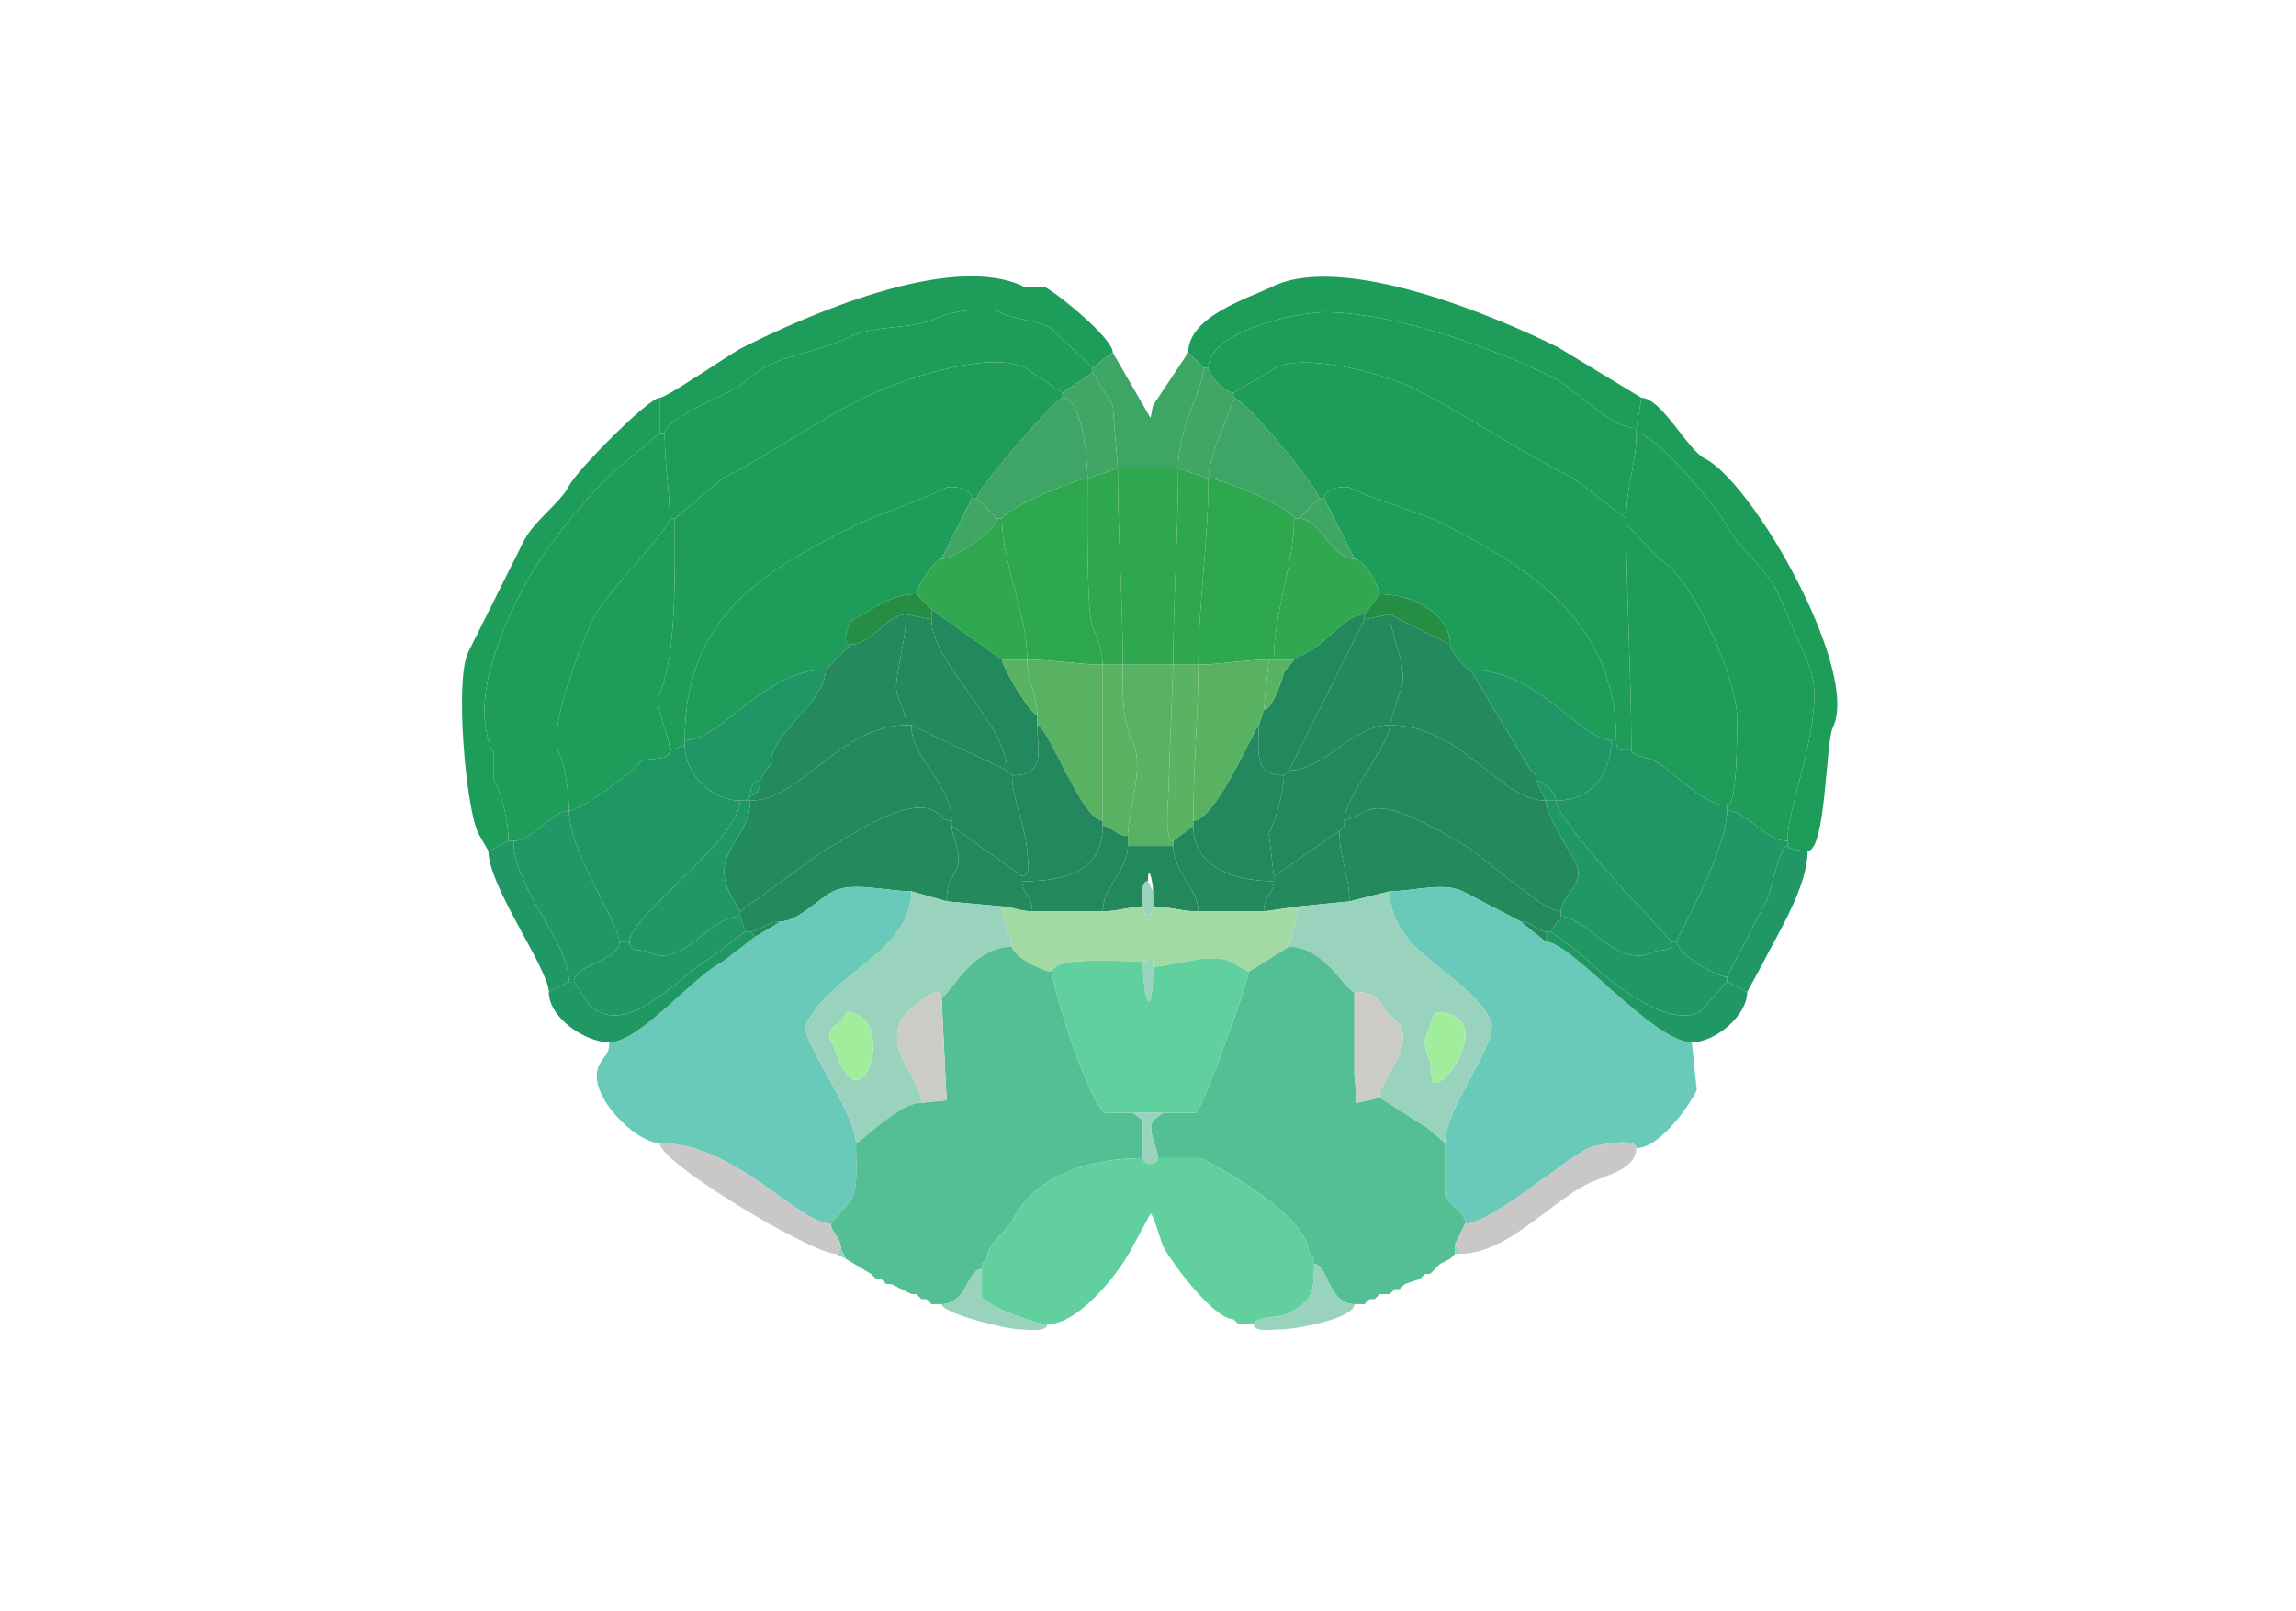<svg xmlns="http://www.w3.org/2000/svg" viewBox="0 0 456 320"><path fill="#1E9C59" id="MOs1" d="M131 86h1c0-2.698 12.249-7.875 14.5-9l5-4c5.249-2.625 11.635-3.317 17-6 5.262-2.63 12.767-1.383 18-4 2.086-1.043 9.444-2.278 12-1 3.113 1.556 6.853 1.426 10 3l8.5 8 4-3c0-2.834-10.923-11.712-13.5-13h-4c-14.44-7.22-43.498 5.749-56 12-2.542 1.271-15.073 10-16.5 10v7ZM326 79l-1 6c-5.487 0-11.692-7.596-16.5-10-11.77-5.885-31.619-13-45.5-13-5.313 0-23 3.808-23 11h-1l-3-3c0-7.267 12.249-10.874 16.5-13 14.118-7.059 44.666 5.833 57 12L326 79Z"/><path fill="#1E9D58" id="MOs2/3" d="M133 103h1l9.5-8c9.566-4.783 18.396-11.198 28-16 6.36-3.18 24.691-9.654 32-6l7.5 5 6-4v-1l-8.5-8c-3.147-1.574-6.887-1.444-10-3-2.556-1.278-9.914-.043-12 1-5.233 2.617-12.738 1.37-18 4-5.365 2.683-11.751 3.375-17 6l-5 4c-2.251 1.125-14.5 6.302-14.5 9 0 6.348 1 11.213 1 17ZM325 86c0 6.26-2 9.937-2 17l-10.5-8c-10.964-5.482-21.086-12.543-32-18-5.275-2.638-21.05-6.975-27-4l-8.5 5c-1.657 0-5-3.452-5-5 0-7.192 17.687-11 23-11 13.881 0 33.73 7.115 45.5 13 4.808 2.404 11.013 10 16.5 10v1Z"/><path fill="#3EA665" id="ACAd1" d="M222 93h12c0-8.801 5-15.482 5-20l-3-3-7 10.5-.5 2.5-7.5-13-4 3v1l4 6.5 1 12.5Z"/><path fill="#1F9D58" id="MOs5" d="m136 148-3 1c0-3.323-3.375-8.751-2-11.5 3.467-6.934 3-25.104 3-34.5l9.5-8c9.566-4.783 18.396-11.198 28-16 6.36-3.18 24.691-9.654 32-6l7.5 5v1c-1.115 0-17 17.966-17 20h-1c0-1.963-3.983-2.759-5.5-2-6.195 3.097-12.75 4.875-19 8-18.622 9.311-32.5 18.593-32.5 42v1ZM321 147c0 2.293.997 2 3 2 0-14.065-1-30.941-1-45v-1l-10.5-8c-10.964-5.482-21.086-12.543-32-18-5.275-2.638-21.05-6.975-27-4l-8.5 5v1c2.172 0 17 18.153 17 20h1c0-1.963 3.983-2.759 5.5-2 5.785 2.893 12.204 4.102 18 7 18.199 9.099 34.5 20.105 34.5 43Z"/><path fill="#40A565" id="ACAd2/3" d="m234 93 6 2c0-4.48 5-14.54 5-16v-1c-1.657 0-5-3.452-5-5h-1c0 4.518-5 11.199-5 20ZM222 93l-6 2c0-2.956-.925-16-5-16v-1l6-4 4 6.5 1 12.5Z"/><path fill="#1E9D5A" id="MOp1" d="m101 167-4 2-2-3.5c-2.482-4.965-4.726-30.548-2-36l11-22c2.056-4.113 7.323-7.645 9-11 1.543-3.085 15.817-17.5 18-17.5v7l-9.5 8c-7.163 7.163-14.198 15.895-18.5 24.5-3.845 7.69-9.764 21.473-5 31v5c1.69 3.38 3 8.529 3 12.5Z"/><path fill="#3EA566" id="ACAd5" d="M198 103h1c0-1.64 14.681-8 17-8 0-2.956-.925-16-5-16-1.115 0-17 17.966-17 20l4 4ZM257 103h1l4-4c0-1.847-14.828-20-17-20 0 1.46-5 11.52-5 16 2.644 0 17 6.092 17 8Z"/><path fill="#1E9D5A" id="MOp1" d="M355 168c0 .546 2.571 1 4 1 3.659 0 3.589-21.679 5-24.5 5.508-11.016-15.645-48.572-25.5-53.5-3.31-1.655-8.559-12-12.5-12l-1 6v1c3.857 0 16.343 15.187 18 18.5 2.001 4.001 7.63 8.26 10 13l6 14c4.512 9.024-4 27.6-4 35.5v1Z"/><path fill="#1F9C58" id="MOp2/3" d="M101 167h1c3.985 0 7.49-6 11-6 0-3.08-.631-8.762-2-11.5-2.39-4.78 4.97-22.94 7-27 2.308-4.617 15-17.288 15-19.5 0-5.787-1-10.652-1-17h-1l-9.5 8c-7.163 7.163-14.198 15.895-18.5 24.5-3.845 7.69-9.764 21.473-5 31v5c1.69 3.38 3 8.529 3 12.5ZM343 161c4.199 0 7.261 6 12 6 0-7.9 8.512-26.476 4-35.5l-6-14c-2.37-4.74-7.999-8.999-10-13-1.657-3.313-14.143-18.5-18-18.5 0 6.26-2 9.937-2 17v1l6.5 7c6.488 3.244 15.5 23.893 15.5 31.5 0 3.112.096 17.5-2 17.5v1Z"/><path fill="#2FA74F" id="PL2/3" d="M219 132h4c0-12.819-1-25.72-1-39l-6 2c0 3.712-.273 26.953 1 29.5.946 1.892 2 5.372 2 7.5Z"/><path fill="#2FA750" id="PL1" d="M223 132h10c0-12.222 1-26.101 1-39h-12c0 13.28 1 26.181 1 39Z"/><path fill="#2FA74F" id="PL2/3" d="M233 132h5c0-12.134 2-24.37 2-37l-6-2c0 12.899-1 26.778-1 39Z"/><path fill="#2EA84F" id="PL5" d="M204 131c5.039 0 10.575 1 15 1 0-2.128-1.054-5.608-2-7.5-1.273-2.547-1-25.788-1-29.5-2.319 0-17 6.36-17 8 0 9.086 5 18.668 5 28ZM252 131h1c0-9.726 4-18.715 4-28 0-1.908-14.356-8-17-8 0 12.63-2 24.866-2 37 4.121 0 9.275-1 14-1Z"/><path fill="#1D9C5A" id="MOs6a" d="M164 133c-12.5 0-20.56 14-28 14 0-23.407 13.878-32.689 32.5-42 6.25-3.125 12.805-4.903 19-8 1.517-.759 5.5.037 5.5 2l-6 12c-1.391 0-5 5.706-5 7-5.306 0-8.173 2.836-12.5 5-.882.441-2.691 5-.5 5l-5 5ZM320 147h1c0-22.895-16.301-33.901-34.5-43-5.796-2.898-12.215-4.107-18-7-1.517-.759-5.5.037-5.5 2l6 12c1.874 0 5 5.55 5 7 6.951 0 14 4.198 14 10 0 1.252 3.172 5 4 5 13.498 0 21.999 14 28 14Z"/><path fill="#3FA664" id="ACAd6a" d="M198 103c0 2.223-8.488 8-11 8l6-12h1l4 4ZM258 103c4.327 0 6.334 8 11 8l-6-12h-1l-4 4Z"/><path fill="#1E9C5A" id="MOp5" d="M133 149c0 2.649-5.254 1.009-6 2.5-.753 1.506-11.658 9.5-14 9.5 0-3.08-.631-8.762-2-11.5-2.39-4.78 4.97-22.94 7-27 2.308-4.617 15-17.288 15-19.5h1c0 9.396.467 27.566-3 34.5-1.375 2.749 2 8.177 2 11.5Z"/><path fill="#2FA850" id="PL6a" d="M199 131h5c0-9.332-5-18.914-5-28h-1c0 2.223-8.488 8-11 8-1.391 0-5 5.706-5 7l3 3 14 10ZM253 131h4l3.5-2c3.214-1.607 6.8-7 10.5-7l3-4c0-1.45-3.126-7-5-7-4.666 0-6.673-8-11-8h-1c0 9.285-4 18.274-4 28Z"/><path fill="#1E9C5A" id="MOp5" d="M324 149c0 1.183 3.57 1.535 4.5 2 3.397 1.699 9.737 9 14.5 9 2.096 0 2-14.388 2-17.5 0-7.607-9.012-28.256-15.5-31.5l-6.5-7c0 14.059 1 30.935 1 45Z"/><path fill="#268E44" id="FRP6a" d="m180 122 5 1v-2l-3-3c-5.306 0-8.173 2.836-12.5 5-.882.441-2.691 5-.5 5 4.065 0 7.21-6 11-6ZM276 122l12 6c0-5.802-7.049-10-14-10l-3 4v1l5-1Z"/><path fill="#22885E" id="ORBm6a" d="m200 153 1 1c6.912 0 5-5.113 5-10v-2c-1.295 0-7-9.689-7-11l-14-10v2c0 8.697 15 20.64 15 30Z"/><path fill="#24895D" id="ORBl6a" d="M149 158v1c9.955 0 17.917-15 31-15 0-2.671-2-5.254-2-7.5 0-3.269 2-9.965 2-14.5-3.79 0-6.935 6-11 6l-5 5c0 6.559-11 12.443-11 19l-1 1-1 2c0 1.238-.423 3-2 3Z"/><path fill="#238A5C" id="ORBvl6a" d="m181 144 19 9c0-9.36-15-21.303-15-30l-5-1c0 4.535-2 11.231-2 14.5 0 2.246 2 4.829 2 7.5h1Z"/><path fill="#22885E" id="ORBm6a" d="m256 153-1 1c-6.132 0-5-4.815-5-10l1-3c1.773 0 4-7.059 4-7.5l2-2.5 3.5-2c3.214-1.607 6.8-7 10.5-7v1l-15 30Z"/><path fill="#238A5C" id="ORBvl6a" d="M276 144c-7.489 0-12.775 9-20 9l15-30 5-1c0 4.01 4.162 11.176 2 15.5l-2 6.5Z"/><path fill="#24895D" id="ORBl6a" d="m305 155 2 4c-9.216 0-16.597-15-31-15l2-6.5c2.162-4.324-2-11.49-2-15.5l12 6c0 1.252 3.172 5 4 5l12 20 1 1v1Z"/><path fill="#58B362" id="ILA6a" d="M204 131c0 3.492 2 7.709 2 11-1.295 0-7-9.689-7-11h5Z"/><path fill="#59B262" id="ILA5" d="M206 144c2.082 0 8.895 19 13 19v-31c-4.425 0-9.961-1-15-1 0 3.492 2 7.709 2 11v2ZM250 144c-.553 0-8.471 19-13 19 0-10.217 1-21.466 1-31 4.121 0 9.275-1 14-1l-1 10-1 3Z"/><path fill="#58B362" id="ILA6a" d="m257 131-2 2.5c0 .441-2.227 7.5-4 7.5l1-10h5Z"/><path fill="#59B362" id="ILA2/3" d="M219 164c1.624 0 2.75 2 5 2 0-4.596 3.369-13.762 1-18.5-2.262-4.524-2-10.031-2-15.5h-4v32Z"/><path fill="#59B263" id="ILA1" d="M224 168h9v-1c-1.743 0-1-6.968-1-8.5l1-26.5h-10c0 5.469-.262 10.976 2 15.5 2.369 4.738-1 13.904-1 18.5v2Z"/><path fill="#59B362" id="ILA2/3" d="m237 164-4 3c-1.743 0-1-6.968-1-8.5l1-26.5h5c0 9.534-1 20.783-1 31v1Z"/><path fill="#209666" id="AId6a" d="M147 159h1l1-1c0-1.238.423-3 2-3l1-2 1-1c0-6.557 11-12.441 11-19-12.5 0-20.56 14-28 14v1c0 5.684 5.316 11 11 11ZM305 155c1.366 0 4 2.366 4 4 6.962 0 11-5.219 11-12-6.001 0-14.502-14-28-14l12 20 1 1v1Z"/><path fill="#228A5D" id="ORBl5" d="M189 163c-2.029 0-1.881-1.191-3.5-2-5.878-2.939-17.484 5.742-22 8L147 181l-2-3.5c-4.09-8.18 4-10.876 4-18.5 9.955 0 17.917-15 31-15h1c0 6.865 8 11.493 8 19Z"/><path fill="#23885C" id="ORBvl5" d="m189 164 14 10c1.965 0 1-4.206 1-4.5 0-4.441-3-10.806-3-15.5l-1-1-19-9c0 6.865 8 11.493 8 19v1Z"/><path fill="#23885E" id="ORBm5" d="M203 174v1c6.932 0 16-1.083 16-11v-1c-4.105 0-10.918-19-13-19 0 4.887 1.912 10-5 10 0 4.694 3 11.059 3 15.5 0 .294.965 4.5-1 4.5ZM253 174v1c-6.455 0-16-1.994-16-11v-1c4.529 0 12.447-19 13-19 0 5.185-1.132 10 5 10 0 3.066-1.624 8.748-3 11.5l1 8.5Z"/><path fill="#23885C" id="ORBvl5" d="m266 165-13 9-1-8.5c1.376-2.752 3-8.434 3-11.5l1-1c7.225 0 12.511-9 20-9 0 3.984-9 14.217-9 19v1l-1 1Z"/><path fill="#228A5D" id="ORBl5" d="m267 163 4.5-2c4.489-2.244 14.479 4.24 18 6 4.375 2.188 16.734 14 20.5 14 0-2.959 4.993-5.514 3-9.5-1.313-2.625-6-9.834-6-12.5-9.216 0-16.597-15-31-15 0 3.984-9 14.217-9 19Z"/><path fill="#209665" id="AId5" d="M332 187h1c0-.757 10-18.071 10-26v-1c-4.763 0-11.103-7.301-14.5-9-.93-.465-4.5-.817-4.5-2-2.003 0-3 .293-3-2h-1c0 6.781-4.038 12-11 12 0 3.11 14.37 18.87 17.5 22l5.5 6ZM123 187h2c0-5.097 22-20.324 22-28-5.684 0-11-5.316-11-11l-3 1c0 2.649-5.254 1.009-6 2.5-.753 1.506-11.658 9.5-14 9.5 0 8.123 10 22.333 10 26Z"/><path fill="#1F9866" id="AIv6a" d="m153 152-1 1 1-1ZM152 153l-1 2 1-2Z"/><path fill="#23885E" id="ORBm5" d="m256 153-1 1 1-1Z"/><path fill="#1F9866" id="AIv6a" d="m304 153 1 1-1-1ZM151 155c-1.577 0-2 1.762-2 3 1.577 0 2-1.762 2-3ZM307 159h2c0-1.634-2.634-4-4-4l2 4ZM148 159h1v-1l-1 1Z"/><path fill="#1F9865" id="AIv5" d="M147 182c-6.471 0-11.165 10.668-18.5 7-1.158-.579-3.5.341-3.5-2 0-5.097 22-20.324 22-28h2c0 7.624-8.09 10.32-4 18.5l2 3.5v1ZM310 182c5.393 0 11.002 10.749 18.5 7 1.158-.579 3.5.341 3.5-2l-5.5-6c-3.13-3.13-17.5-18.89-17.5-22h-2c0 2.666 4.687 9.875 6 12.5 1.993 3.986-3 6.541-3 9.5v1Z"/><path fill="#209765" id="AId2/3" d="M113 195h1c0-3.618 9-4.028 9-8 0-3.667-10-17.877-10-26-3.51 0-7.015 6-11 6 0 9.378 11 19.942 11 28Z"/><path fill="#238A5E" id="ORBl2/3" d="M148 185h1c1.714 0 3.482-2 6-2 3.451 0 7.468-4.484 10.5-6 3.866-1.933 10.712 0 15.5 0l7 2c0-3.067.765-4.029 2-6.5 1.284-2.568-1-6.486-1-8.5v-1c-2.029 0-1.881-1.191-3.5-2-5.878-2.939-17.484 5.742-22 8L147 181v1l1 3ZM307 185h1l2-3v-1c-3.766 0-16.125-11.812-20.5-14-3.521-1.76-13.511-8.244-18-6l-4.5 2v1l-1 1c0 5.28 2 8.97 2 14l8-2c4.537 0 10.754-1.873 14.5 0l11.5 6c2.25 0 3.376 2 5 2Z"/><path fill="#209765" id="AId2/3" d="M333 187c0 2.257 7.608 7 10 7l8-15.5c.757-1.513 2.388-10.5 4-10.5v-1c-4.739 0-7.801-6-12-6 0 7.929-10 25.243-10 26Z"/><path fill="#248A5D" id="ORBvl2/3" d="M199 180c1.564 0 3.876 1 6 1 0-3.334-2-3.561-2-6v-1l-14-10c0 2.014 2.284 5.932 1 8.5-1.235 2.471-2 3.433-2 6.5l11 1Z"/><path fill="#24885D" id="ORBm2/3" d="M205 181h14c0-4.717 5-8.236 5-13v-2c-2.25 0-3.376-2-5-2 0 9.917-9.068 11-16 11 0 2.439 2 2.666 2 6ZM238 181h13c0-3.334 2-3.561 2-6-6.455 0-16-1.994-16-11l-4 3v1c0 5.068 5 8.578 5 13Z"/><path fill="#248A5D" id="ORBvl2/3" d="m267 164-1 1 1-1ZM258 180l-7 1c0-3.334 2-3.561 2-6v-1l13-9c0 5.28 2 8.97 2 14l-10 1Z"/><path fill="#209764" id="AId1" d="m113 195-4 2c0-4.47-12-20.995-12-28l4-2h1c0 9.378 11 19.942 11 28Z"/><path fill="#23895D" id="ORBm1" d="M229 180c2.723 0 5.778 1 9 1 0-4.422-5-7.932-5-13h-9c0 4.764-5 8.283-5 13 2.707 0 5.903-1 8-1 0-1.235-.643-5 1-5 0-3.873 1 .08 1 2v3Z"/><path fill="#209764" id="AId1" d="m343 195 4 2 3-5.5c3.09-6.18 9-15.365 9-22.5-1.429 0-4-.454-4-1-1.612 0-3.243 8.987-4 10.5l-8 15.5v1Z"/><path fill="#99D2BD" id="OLF" d="M227 180c0 1.919 2 2.488 2 0v-3l-1-2c-1.643 0-1 3.765-1 5Z"/><path fill="#6ACAB9" id="PIR" d="M170 227c0 3.732.555 8.391-1 11.5l-4 4.5c-6.513 0-18.94-16-34-16-4.761 0-14.802-9.897-12-15.5 1.05-2.1 2-1.894 2-4.5 6.004 0 16.659-13.079 22.5-16l6.5-5 5-3c3.451 0 7.468-4.484 10.5-6 3.866-1.933 10.712 0 15.5 0 0 11.938-15.848 16.197-21 26.5-1.266 2.533 10 17.633 10 23.5ZM325 228c0-2.291-8.436-.532-9.5 0-5.523 2.761-19.312 15-24.5 15 0-2.469-2.787-3.074-4-5.5V227c0-7.393 11.132-20.236 9-24.5-4.544-9.089-20-13.289-20-25.5 4.537 0 10.754-1.873 14.5 0l11.5 6 5 4c5.04 0 21.397 20 29 20l1 9.5c-1.78 3.56-7.505 11.5-12 11.5Z"/><path fill="#99D2BD" id="OLF" fill-rule="evenodd" d="M168 201c0 1.991-4.284 2.931-3 5.5.814 1.629 1.231 3.463 2 5 5.291 10.583 10.811-10.5 1-10.5m15 18c-4.594 0-12.074 8-13 8 0-5.867-11.266-20.967-10-23.5 5.152-10.303 21-14.562 21-26.5l7 2 11 1c0 3.015 2 6.004 2 8-8.265 0-12.401 10-14 10 0-3.539-7.362 3.225-8 4.5-3.222 6.443 4 11.75 4 16.5ZM285 201l-2 5.5c0 1.972.199 2.398 1 4l.5 4.5c2.864 1.432 12.885-14 .5-14m-11 17 9.5 6 3.5 3c0-7.393 11.132-20.236 9-24.5-4.544-9.089-20-13.289-20-25.5l-8 2-10 1-2 8c7.221 0 11.227 9 13 9 3.457 0 4.713.926 6 3.5l3 3c2.714 5.427-4 10.41-4 14.5Z"/><path fill="#A3DAA3" id="DP" d="M229 192c3.613 0 11.484-3.008 15.5-1l3.5 2 8-5 2-8-7 1h-13c-3.222 0-6.277-1-9-1 0 2.488-2 1.919-2 0-2.097 0-5.293 1-8 1h-14c-2.124 0-4.436-1-6-1 0 3.015 2 6.004 2 8 0 1.741 5.95 5 8 5 0-3.287 15.192-2 18-2 1.638 0 2-3.513 2 1Z"/><path fill="#219764" id="AIv2/3" d="M123 187h2c0 2.341 2.342 1.421 3.5 2 7.335 3.668 12.029-7 18.5-7l1 3-6.5 5c-5.844 2.922-17.022 16.978-24.5 9.5l-3-4.5c0-3.618 9-4.028 9-8ZM343 194v1l-5.5 6c-6.865 3.432-19.381-7.381-23.5-11.5l-6-4.5 2-3c5.393 0 11.002 10.749 18.5 7 1.158-.579 3.5.341 3.5-2h1c0 2.257 7.608 7 10 7Z"/><path fill="#238A5D" id="ORBl1" d="m149 185 1 1 5-3c-2.518 0-4.286 2-6 2ZM307 185v2l-5-4c2.25 0 3.376 2 5 2Z"/><path fill="#209864" id="AIv1" d="M109 197c0 5.204 7.343 10 12 10 6.004 0 16.659-13.079 22.5-16l6.5-5-1-1h-1l-6.5 5c-5.844 2.922-17.022 16.978-24.5 9.5l-3-4.5h-1l-4 2ZM347 197c0 4.791-6.434 10-11 10-7.603 0-23.96-20-29-20v-2h1l6 4.5c4.119 4.119 16.635 14.932 23.5 11.5l5.5-6 4 2Z"/><path fill="#54BF94" id="AON" d="M185 259h2c5.008 0 5.198-7 8-7v-1l1-1c0-3.109 4.049-5.598 5-7.5 4.766-9.532 16.075-12.5 26-12.5v-7.5l-2-1.5h-5.5c-3.053-1.526-10.5-24.483-10.5-28-2.05 0-8-3.259-8-5-8.265 0-12.401 10-14 10l1 20.5-5 .5c-4.594 0-12.074 8-13 8 0 3.732.555 8.391-1 11.5l-4 4.5c0 1.624 2 2.75 2 5l1 2 5 3 1 1h1l1 1h1l4 2h1l1 1h1l1 1ZM269 259h2l1-1h1l1-1h2l1-1h1l1-1 3-1 1-1h1l1-1 1-1 2-1 1-1v-2l2-4c0-2.469-2.787-3.074-4-5.5V227l-3.5-3-9.5-6-4.5 1-.5-5.5V197c-1.773 0-5.779-9-13-9l-8 5c0 1.835-9.182 27.341-10.5 28H231l-2 1.5c-1.182 2.364 1 5.696 1 7.5h8.5c5.164 2.582 21.5 11.829 21.5 19l1 1v1c2.703 0 2.718 8 8 8Z"/><path fill="#99D2BD" id="OLF" d="M227 191c1.638 0 2-3.513 2 1 0 11.364-2 6.908-2-1Z"/><path fill="#61D09F" id="TTd" d="M225 221h12.5c1.318-.659 10.5-26.165 10.5-28l-3.5-2c-4.016-2.008-11.887 1-15.5 1 0 11.364-2 6.908-2-1-2.808 0-18-1.287-18 2 0 3.517 7.447 26.474 10.5 28h5.5Z"/><path fill="#CBCBC7" id="aco" d="m187 198 1 20.5-5 .5c0-4.75-7.222-10.057-4-16.5.638-1.275 8-8.039 8-4.5ZM269 197c3.457 0 4.713.926 6 3.5l3 3c2.714 5.427-4 10.41-4 14.5l-4.5 1-.5-5.5V197Z"/><path fill="#A0EE9C" id="EPd" d="M168 201c0 1.991-4.284 2.931-3 5.5.814 1.629 1.231 3.463 2 5 5.291 10.583 10.811-10.5 1-10.5ZM285 201l-2 5.5c0 1.972.199 2.398 1 4l.5 4.5c2.864 1.432 12.885-14 .5-14Z"/><path fill="#99D2BD" id="OLF" d="M227 230c0 1.486 3 1.486 3 0 0-1.804-2.182-5.136-1-7.5l2-1.5h-6l2 1.5v7.5Z"/><path fill="#CAC8C7" id="lot" d="m167 248-1 1c-4.764 0-35-18.076-35-22 15.06 0 27.487 16 34 16 0 1.624 2 2.75 2 5ZM289 247l1 2c9.252 0 17.609-10.054 25.5-14 2.813-1.406 9.5-2.64 9.5-7 0-2.291-8.436-.532-9.5 0-5.523 2.761-19.312 15-24.5 15l-2 4Z"/><path fill="#62CF9E" id="TTv" d="M246 263h3c0-1.454 5.366-1.433 6.5-2 5.127-2.563 5.5-4.105 5.5-10v-1l-1-1c0-7.171-16.336-16.418-21.5-19H230c0 1.486-3 1.486-3 0-9.925 0-21.234 2.968-26 12.5-.951 1.902-5 4.391-5 7.5l-1 1v6.5c1.006 2.012 10.882 5.5 13 5.5 6.301 0 14.406-10.313 17-15.5l3.5-6.5c.52 0 2.175 5.85 2.5 6.5 1.46 2.92 9.995 14.5 14 14.5l1 1Z"/><path fill="#99D2BD" id="OLF" d="M289 249h1l-1-2v2ZM166 249l2 1-1-2-1 1ZM260 249l1 1-1-1ZM289 249l-1 1 1-1ZM196 250l-1 1 1-1ZM269 259c0 2.934-11.997 5-14.5 5-1.278 0-5.5.665-5.5-1 0-1.454 5.366-1.433 6.5-2 5.127-2.563 5.5-4.105 5.5-10 2.703 0 2.718 8 8 8ZM286 251l-1 1 1-1ZM187 259c0 1.8 12.972 5 15.5 5 1.278 0 5.5.665 5.5-1-2.118 0-11.994-3.488-13-5.5V252c-2.802 0-2.992 7-8 7ZM285 252l-1 1 1-1ZM173 253l1 1-1-1ZM283 253l-1 1 1-1ZM175 254l1 1-1-1ZM177 255l4 2-4-2ZM279 255l-1 1 1-1ZM277 256l-1 1 1-1ZM182 257l1 1-1-1ZM274 257l-1 1 1-1ZM184 258l1 1-1-1ZM272 258l-1 1 1-1ZM245 262l1 1-1-1Z"/></svg>